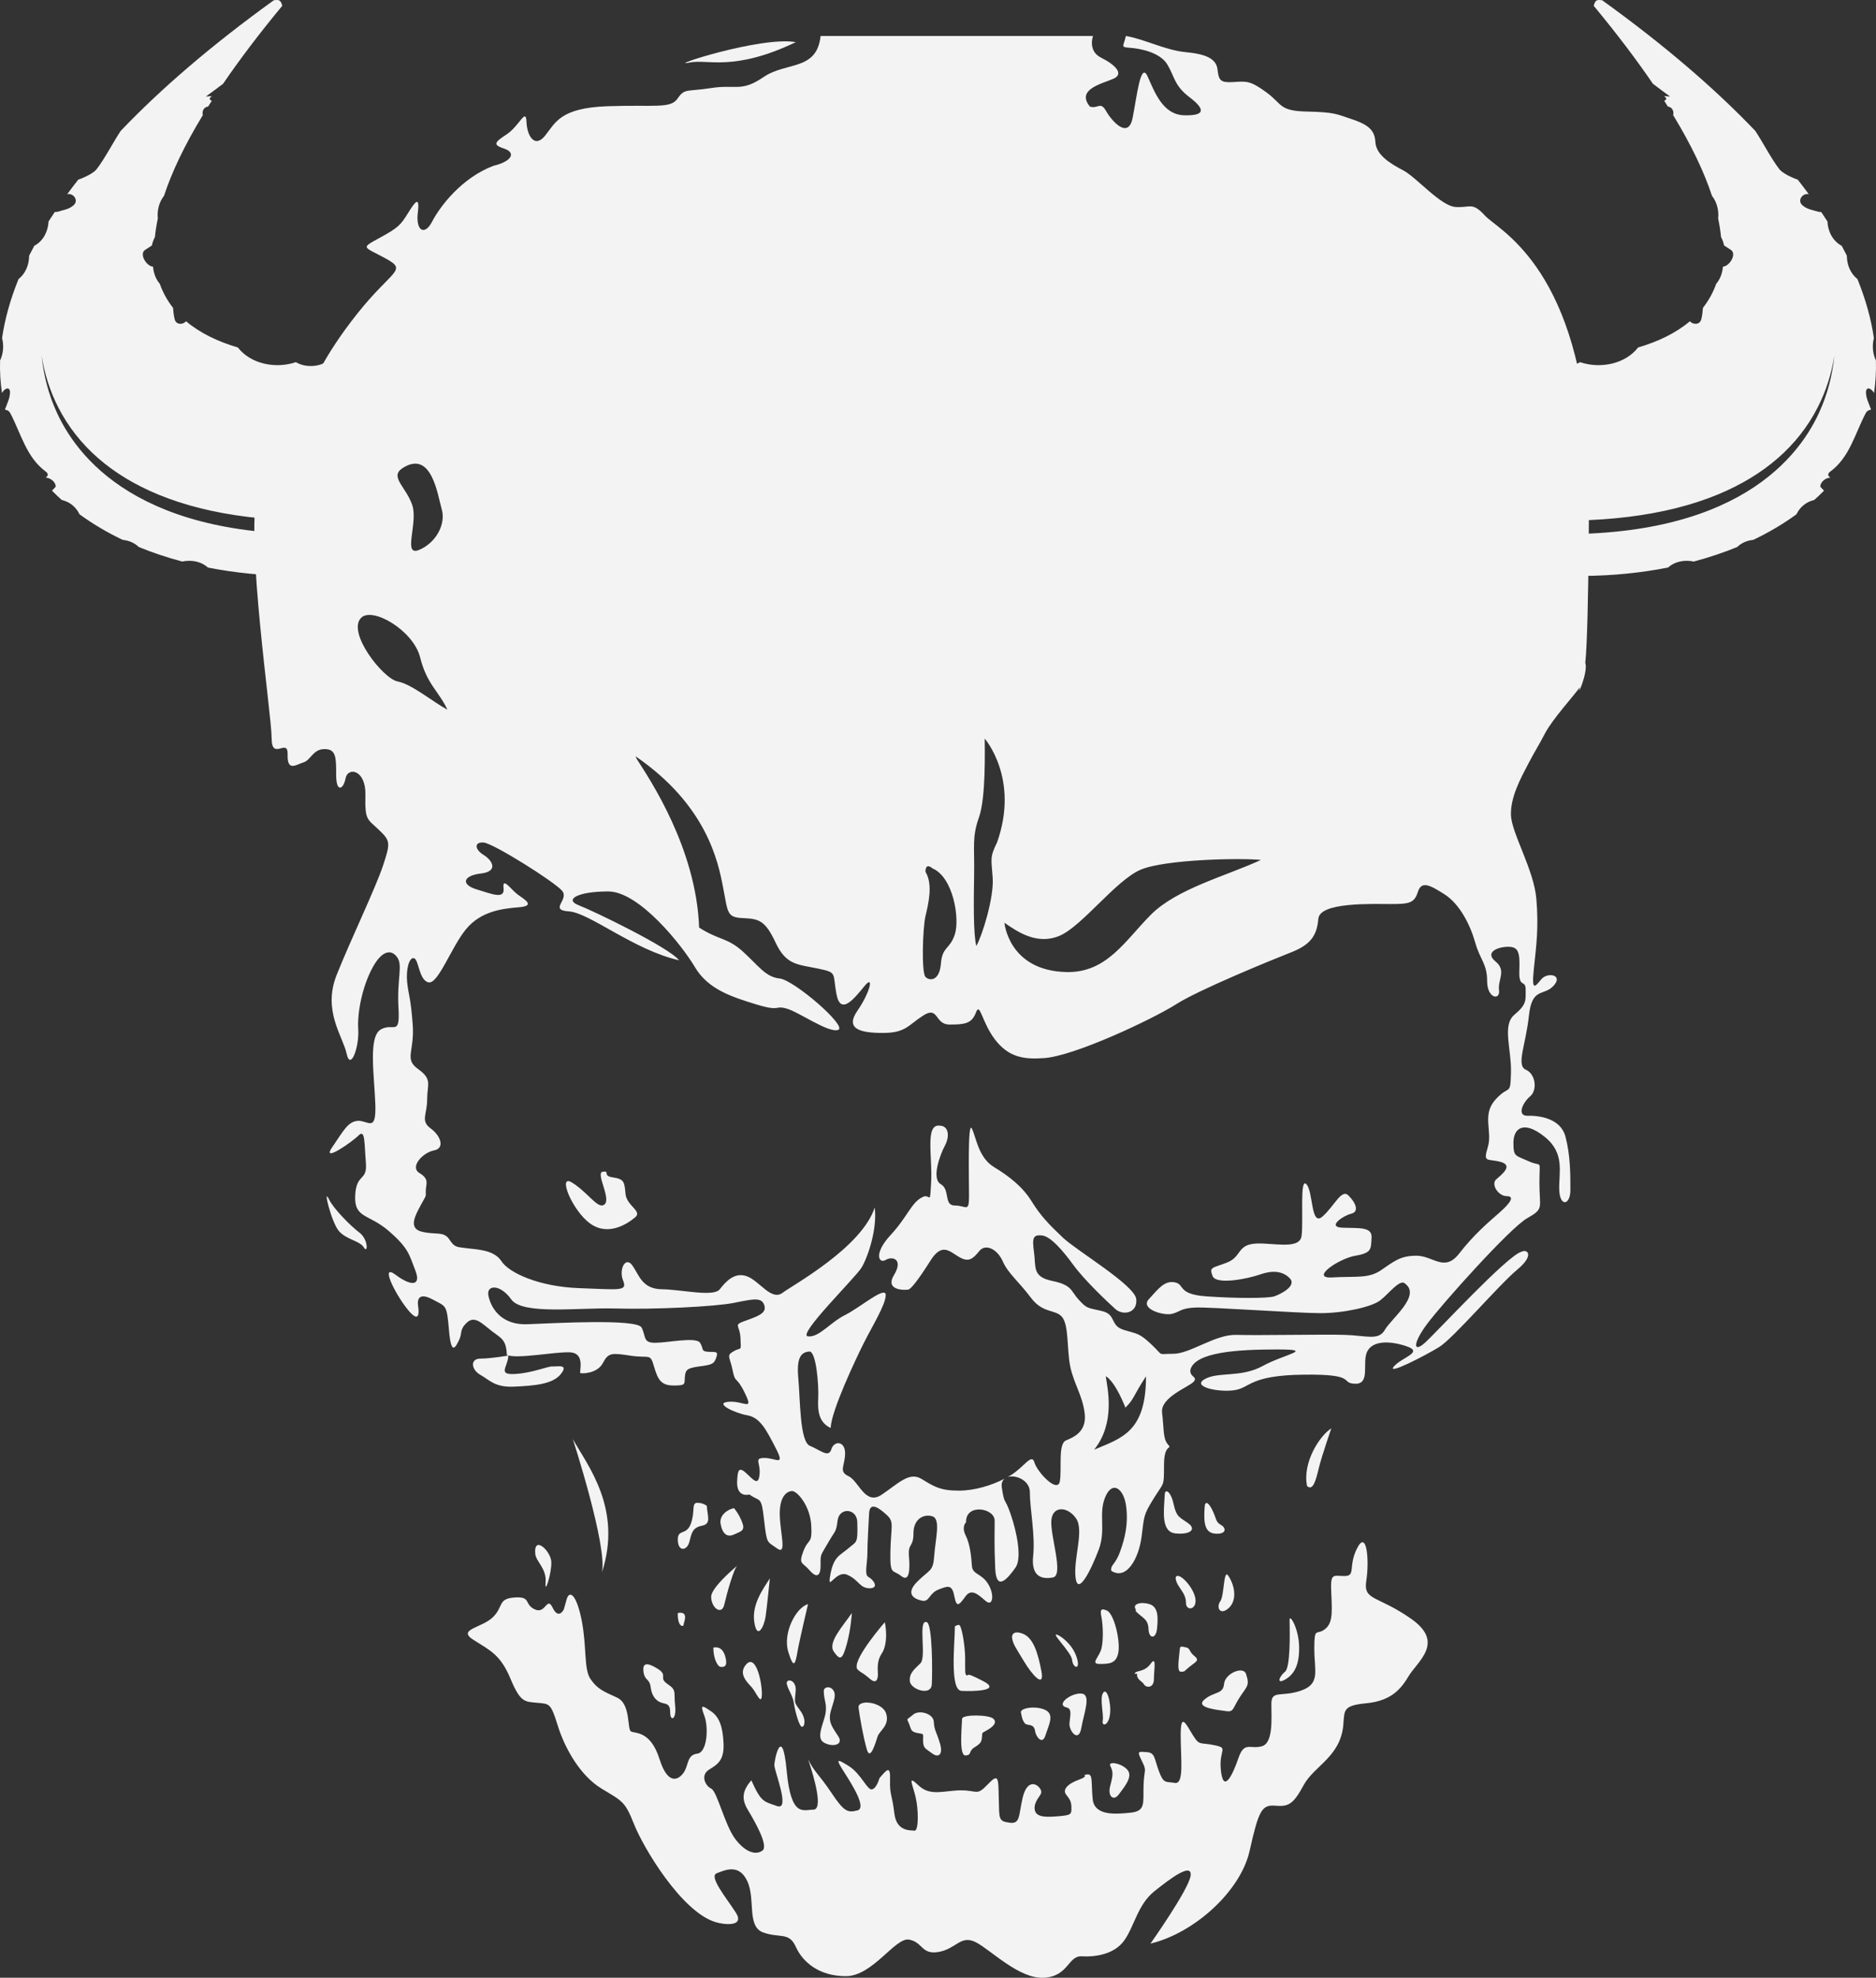 <?xml version="1.0" encoding="utf-8"?>
<!-- Generator: Adobe Illustrator 15.0.0, SVG Export Plug-In . SVG Version: 6.00 Build 0)  -->
<!DOCTYPE svg PUBLIC "-//W3C//DTD SVG 1.1//EN" "http://www.w3.org/Graphics/SVG/1.1/DTD/svg11.dtd">
<svg version="1.1" id="Layer_1" xmlns="http://www.w3.org/2000/svg" xmlns:xlink="http://www.w3.org/1999/xlink" x="0px" y="0px"
	 width="252.873px" height="266.496px" viewBox="0 0 252.873 266.496" enable-background="new 0 0 252.873 266.496"
	 xml:space="preserve">
<rect x="0" y="0" width="252.873" height="266.496" fill="#333333" stroke="none"/>
<path fill="#F3F3F3" d="M155.074,261.896c5.933-1.429,12.152-7.067,13.367-12.502c1.215-5.434,1.643-6.223,3.43-6.084
	c1.788,0.148,2.432-0.139,3.861-2.78c1.429-2.652,5.146-3.865,5.361-8.44c0.143-1.646,0-2.287,3.002-2.573
	c3.002-0.285,4.504-1.499,5.718-3.569c1.216-2.079,5.004-4.574,0.43-7.799c-4.574-3.214-6.505-2.426-6.076-5.146
	c0.429-2.712,0.071-6.931-1.215-4.427s-0.144,3.786-1.716,3.786s-1.93-0.504-1.786,2.356c0.142,2.859,0.142,4.082-0.93,4.86
	c-1.072,0.789-1.359-0.424-1.359,2.573c0,3.007,0.858,4.723-1.786,5.65c-2.645,0.927-4.003-0.139-4.003,1.785
	c0,1.932,0.286,5.294-1.288,5.718c-1.572,0.434-2.357-0.71-3.145,1.577c-0.785,2.288-2,4.792-2.359,1.785
	c-0.357-2.998,1.145-3.076-0.857-3.5c-2.002-0.434-2.002,0.138-2.932-1.361c-0.929-1.498-1.643-3.145-1.643,0
	c0,3.146,0.5,6.646-0.787,6.438c-1.286-0.217-1.5,0.139-2.145-1.577c-0.644-1.716-0.5-2.504-1.643-2.573
	c-1.145-0.069-1.359-0.217-0.645,1.213s0.285,1.005,0.215,3.292c-0.072,2.287,0.319,3.432-1.697,3.648
	c-2.02,0.208-4.95,0.494-5.164-1.863c-0.216-2.356,0.07-3.432-0.787-3.283c-0.858,0.138,0.5,0.138-1.072,0.71
	c-1.573,0.572-2.216,1.36-1.717,2.001c0.5,0.642,0.715,0.927,0.715,1.785s0,1.006-1.857,1.145c-1.859,0.147-3.359,0.147-3.074-1.499
	c0.357-1.283,1.215-1.431,0.715-2.219c-0.5-0.779-1.787-1.213-2.359,1.222c-0.57,2.426-0.285,3.57-1.787,3.353
	c-1.5-0.207-1.358-0.493-1.43-3.283c-0.07-2.79,0-3.431-1.5-1.863c-1.502,1.578-1.359,0.789-3.576,0.789
	c-2.215,0-4.145,0.857-5.717-0.642c-1.573-1.498-0.858-0.284-0.43,1.499c0.43,1.785,0.43,4.645-0.143,4.575
	c-0.571-0.069-2.43,0.147-2.715-2.356c-0.287-2.505-0.644-2.435-0.573-4.506c0.072-2.07-0.5-1.282-1.429-0.217
	c0,0-0.358,1.356-0.999,1.517c-0.644,0.161-1.446-2.086-3.159-3.158c-1.714-1.07-1.716-0.91-0.59,0.858
	c1.124,1.767,3.051,4.817,1.767,5.139c-1.285,0.319-1.767,0.216-3.481-2.355c-1.712-2.569-2.355-2.837-3.157-4.552
	c0.909,2.73,2.035,6.801,0.696,6.801c-1.34,0-2.999,1.123-3.587-5.248c-0.59-6.37-1.66-1.553-1.66-0.75
	c0,0.804,2.196,6.158,0.375,5.516c-1.819-0.644-2.141-0.48-3.479-3.48c-1.072,1.284-1.446,2.356-0.483,3.963
	c0.964,1.605,2.838,4.872,1.982,5.513c-0.858,0.644-2.303,0.269-3.694-1.605c-1.393-1.873-2.411-6.372-3.213-6.746
	c-0.804-0.374-1.499-1.818-0.268-2.569c1.231-0.748,2.036-1.327,1.928-3.581c-0.106-2.254-0.59-3.541-1.714-4.289
	c-1.123-0.751-1.499-1.017-0.881,0.59c0.614,1.605,0.399,4.978-0.938,5.138c-1.338,0.161-1.178,1.393-1.714,2.356
	c-0.536,0.963-2.143,2.302-3.375-1.608c-1.231-3.906-3.318-3.424-3.854-3.745c-0.536-0.322-0.001-3.695-1.874-4.554
	c-1.875-0.854-2.678-1.177-3.587-2.515c-0.911-1.338-0.482-4.339-1.179-7.872c-0.695-3.532-1.659-4.174-2.034-2.837l-0.375,1.338
	c0,0-0.697,1.447-1.5-0.212c-0.803-1.659-0.911,0.908-2.411,0.212c-1.499-0.695-0.426-1.768-2.729-1.605
	c-2.303,0.16-1.446,1.232-2.946,2.678c-1.5,1.445-4.873,1.604-2.569,3.052c2.302,1.445,3.641,2.032,4.979,5.247
	c1.338,3.212,1.927,3.054,3.587,3.212c1.66,0.161,1.821,0,2.783,3.105c0.965,3.104,3.053,6.746,5.891,8.46
	c2.837,1.713,3.159,1.713,4.39,4.818c1.231,3.106,6.371,11.78,10.978,13.173c1.23,0.375,3.961,0.641,2.73-1.285
	c-1.231-1.928-3.696-4.871-2.57-5.301c1.124-0.429,2.998-1.337,4.122,1.072c1.123,2.408-0.107,6.104,2.141,6.905
	c2.248,0.805,3.481-0.105,4.391,1.927c0.912,2.036,3.105,3.963,6.746,3.963c3.64,0,6.639-5.246,8.513-4.925
	c1.875,0.321,1.659,2.086,4.017,1.659c2.354-0.428,2.943-2.303,4.926-1.338c1.979,0.963,5.834,4.979,9.207,4.819
	c3.373-0.162,3.27-2.999,5.141-2.891c1.874,0.104,4.392-0.269,5.729-2.143c1.339-1.874,1.821-4.818,4.014-6.586
	c2.196-1.767,5.142-3.963,4.927-2.141C160.27,254.551,155.074,261.896,155.074,261.896"/>
<path fill="#F3F3F3" d="M77.213,193.915c1.988,3.561,6.731,9.394,3.91,18.001C81.953,208.52,77.213,193.915,77.213,193.915"/>
<path fill="#F3F3F3" d="M119.27,218.581c0,0-4.088,4.691-3.785,6.105c0,0-0.151,0.201,0.758,0.757
	c0.434,0.264,0.759,0.563,1.128,0.862c0.817,0.657,1.01-0.189,0.962-0.846c-0.062-0.888-0.033-1.827,0.484-2.59
	C119.874,221.304,119.27,218.581,119.27,218.581"/>
<path fill="#F3F3F3" d="M114.829,217.346c-1.287,1.859-3.288,3.996-2.431,5.217c0.858,1.217,1.145,1.074,1.716-0.927
	C114.686,219.633,114.829,217.346,114.829,217.346"/>
<path fill="#F3F3F3" d="M108.917,216.155c-1.62,0.429-3.431,3.9-2.667,6.407c0.762,2.503,0.962,1.592,1.244,0
	C107.774,220.97,108.917,216.155,108.917,216.155"/>
<path fill="#F3F3F3" d="M103.771,212.678c-0.761,1.237-2.478,3.419-2.096,5.903c0.38,2.482,1.334,0.576,1.523-0.757
	C103.391,216.488,103.771,212.678,103.771,212.678"/>
<path fill="#F3F3F3" d="M99.388,210.962c1.329-1.067-3.527,2.667-3.527,4.193c0,1.524,1.43,2.534,1.763,1.076
	C97.959,214.772,98.91,211.344,99.388,210.962"/>
<path fill="#F3F3F3" d="M124.93,218.581c-1.255-0.465,0,4.683-0.858,5.535c-0.858,0.854-1.523,1.329-1.429,2.426
	c0.095,1.098,2.861,2.049,2.956,0.43C125.694,225.352,125.694,218.863,124.93,218.581"/>
<path fill="#F3F3F3" d="M128.712,219.157c0,2.192-0.73,8.592,0.89,8.681c1.621,0.088,5.432-0.009,2.954-1.296
	c-2.477-1.286-1.907-0.768-2.208-0.792c-0.301-0.025-0.251-0.494-0.251-2.241c0-1.746-0.478-4.555-0.829-4.555
	C128.918,218.954,128.712,219.157,128.712,219.157"/>
<path fill="#F3F3F3" d="M136.416,220.637c0.097,0.904,0.572,1.477,1.619,3.238c1.051,1.765,2.813,3.767,2.337,1.287
	c-0.478-2.478-1.096-4.528-2.573-5.051C136.32,219.587,136.416,220.637,136.416,220.637"/>
<path fill="#F3F3F3" d="M142.66,220.344c-1.379-0.666,1.763,2.245,1.859,3.342c0.092,1.097,1.189,1.454,0.618-0.346
	C144.565,221.541,143.042,220.526,142.66,220.344"/>
<path fill="#F3F3F3" d="M148.473,217.92c0.192,1.023,0.285,3,0,4.193c-0.285,1.19-1.573,2.098-0.238,2.098
	c1.336,0,2.289-0.056,2.525-1.648c0.239-1.593-0.594-5.12-1.559-5.549C148.234,216.584,148.326,217.138,148.473,217.92"/>
<path fill="#F3F3F3" d="M153.095,217.109c0.858,0.904,1.669,1.001,1.715,2.384c0.05,1.38,1.002,1.38,1.146,0
	c0.142-1.383,0.238-2.956-1.003-3.338c-1.236-0.38-2.364-0.002-1.857,0.709"/>
<path fill="#F3F3F3" d="M158.766,213.535c0.572,0.953,1.098,1.413,1.098,2.471c0,1.056,1.381,0.96,1.286-0.424
	c-0.097-1.379-1.715-3.238-2.384-3.238C158.098,212.344,158.766,213.535,158.766,213.535"/>
<path fill="#F3F3F3" d="M157.004,201.336c-0.121,2.285-0.548,5.098,1.465,5.29c2.014,0.189,2.824-0.572,1.68-1.383
	c-1.143-0.811-1.572-0.809-1.955-2.573C157.812,200.907,157.044,200.572,157.004,201.336"/>
<path fill="#F3F3F3" d="M162.387,202.956c-0.162,2.192-0.045,3.587,1.432,3.699c1.479,0.114,1.524-0.745,0.763-1.173
	c-0.763-0.43-0.572-0.812-1.19-2.051C162.77,202.193,162.428,202.428,162.387,202.956"/>
<path fill="#F3F3F3" d="M165.582,212.344c-0.685-1.061-0.525,2.621-1.098,3.432c-0.57,0.809-0.047,1.935,1.098,0.943
	C166.725,215.727,166.535,213.82,165.582,212.344"/>
<path fill="#F3F3F3" d="M179.449,192.47c-1.523,0.945-3.918,4.572-3.266,7.768c0.8,0.726,1.197-0.798,1.579-2.395
	C178.145,196.245,179.449,192.47,179.449,192.47"/>
<path fill="#F3F3F3" d="M98.935,203.217c-0.824,0.156-2.008,0.928-1.803,2.113c0.206,1.186,0.773,1.906,1.803,1.441
	c1.03-0.463,1.546-0.528,1.082-1.705C99.554,203.887,98.935,203.217,98.935,203.217"/>
<path fill="#F3F3F3" d="M95.278,202.915c0.051,1.334,0.669,2.415-0.669,2.672c-1.338,0.258-1.393,1.1-1.701,2.224
	c-0.308,1.125-1.492,1.331-1.543-0.267c-0.054-1.598,1.132-0.565,1.75-2.214c0.618-1.648,0.051-2.832,0.875-2.832
	C94.813,202.498,95.278,202.915,95.278,202.915"/>
<path fill="#F3F3F3" d="M91.362,217.538c0,1.7,0.773,1.7,0.773,1.416c0-0.283,0.822-1.901-0.773-1.608"/>
<path fill="#F3F3F3" d="M96.153,222.02c0,1.444,0.569,2.53,0.954,2.579c0.384,0.048,1.086,0.081,0.633-1.456
	C97.286,221.609,96.153,222.02,96.153,222.02"/>
<path fill="#F3F3F3" d="M100.48,224.39c-0.915,1.182,0.206,2.267,0.824,2.935c0.618,0.671,1.343,2.627,1.392,1.03
	C102.746,226.758,101.87,222.587,100.48,224.39"/>
<path fill="#F3F3F3" d="M106.069,226.965c0.222,0.847,0.798,1.495,0.951,2.576c0.154,1.08,0.722,3.141,1.082,3.141
	c0.362,0,0.623-1.03-0.257-2.214c-0.88-1.185-0.719-1.037-0.592-2.63C107.381,226.243,105.841,226.09,106.069,226.965"/>
<path fill="#F3F3F3" d="M111.04,227.838c0.018,1.344,0.411,1.598,0.257,2.887c-0.154,1.286-1.398,3.397-0.261,4.068
	c1.136,0.67,2.733,0.359,1.961-0.825c-0.773-1.184-1.253-1.803-1.117-2.884c0.138-1.081,0.963-2.475,0.498-3.246
	C111.916,227.068,111.033,227.326,111.04,227.838"/>
<path fill="#F3F3F3" d="M115.727,230.106c0.163,1.281,0.669,4.12,1.132,5.667c0.465,1.543,1.184-1.031,1.442-1.804
	c0.258-0.772,1.663-1.493,1.14-3.092C118.918,229.281,115.577,228.936,115.727,230.106"/>
<path fill="#F3F3F3" d="M122.421,232.011c0.429,0.874,0.205,1.289,1.184,1.495c0.978,0.205,0.824-0.051,0.824,1.03
	c0,1.08,0.362,1.075,1.211,1.723c0.852,0.647,1.52,0.185,1.057-1.361c-0.464-1.546-0.773-1.753-0.825-2.887
	c-0.051-1.133-2.008-1.648-2.781-0.978C122.318,231.703,122.185,231.529,122.421,232.011"/>
<path fill="#F3F3F3" d="M129.684,231.6c-0.068,1.493-0.41,4.989,0.465,4.941c0.875-0.049,0.359-0.562,1.184-1.078
	c0.824-0.515,0.979-0.724,1.03-1.392c0.05-0.668-0.05-0.515,0.669-0.925c0.723-0.414,1.443-0.981,0.877-1.547
	C133.34,231.033,129.713,230.986,129.684,231.6"/>
<path fill="#F3F3F3" d="M137.615,230.735c0.104,0.601,0.296,1.534,0.818,1.638s0.985,0.104,1.088,0.875
	c0.105,0.771,0.979,1.924,1.392,0.602c0.411-1.322,1.286-2.814,0-3.434C139.627,229.798,137.516,230.142,137.615,230.735"/>
<path fill="#F3F3F3" d="M143.806,230.088c0.753,0.181,0.405,1.206,0.353,2.182c-0.051,0.979,1.236,2.626,1.596,0.566
	c0.361-2.06,1.392-4.531,0-4.636C144.365,228.098,142.217,229.71,143.806,230.088"/>
<path fill="#F3F3F3" d="M148.641,228.196c-0.395,0.788,0.153,2.837,0,3.66c-0.156,0.825,0.772,0.727,0.977-0.846
	C149.824,229.436,149.156,227.162,148.641,228.196"/>
<path fill="#F3F3F3" d="M153.275,225.521c-0.105,0.825,0.67,0.979,0.928,1.444c0.256,0.462,1.337,0.566,1.337-0.723
	s0.413-3.243-0.462-2.032c-0.875,1.209-2.153,0.813-2.107,1.344"/>
<path fill="#F3F3F3" d="M158.992,222.562c-0.064,0.897-0.412,2.754,0.205,2.702c0.619-0.051,0.309,0.007,1.133-0.666
	c0.823-0.674,1.443-0.846,0.669-1.455c-0.772-0.608-0.521-1.072-1.188-1.176C159.146,221.865,159.055,221.662,158.992,222.562"/>
<path fill="#F3F3F3" d="M173.829,218.267c0.04,2.001,0.101,6.434-0.619,6.998c-0.722,0.565-1.237,1.756,0,1.058
	c1.235-0.697,1.957-1.969,1.905-4.448C175.063,219.392,173.811,217.399,173.829,218.267"/>
<path fill="#F3F3F3" d="M167.957,225.555c0.52,1.587,0.153,1.615-0.825,3.11c-0.979,1.492-0.807,2.06-1.821,1.905
	c-1.012-0.154-4.277-0.413-2.979-1.545c1.297-1.134,2.533-0.671,2.662-2.112C165.124,225.47,167.594,224.456,167.957,225.555"/>
<path fill="#F3F3F3" d="M149.656,237.935c0.404,0.834,0.395,1.186,0,2.68c-0.397,1.492,0.475,2.11,1.146,1.184
	c0.673-0.927,1.96-2.37,1.187-3.297C151.216,237.573,149.33,237.265,149.656,237.935"/>
<path fill="#F3F3F3" d="M86.729,225.16c0.138,1.385,0.824,0.932,0.978,2.191c0.157,1.26,0.773,1.832,1.392,2.062
	c0.618,0.227,1.236,0.046,1.236,1.321s0.876,1.02,0.669-0.887c-0.205-1.907,0.257-2.062-1.03-2.938
	c-1.287-0.875,0.155-1.132-1.34-2.06C87.142,223.925,86.626,224.13,86.729,225.16"/>
<path fill="#F3F3F3" d="M72.153,209.4c0.101,1.025,1.546,1.956,1.392,3.811c-0.155,1.854,0.823-1.238,0.771-2.729
	C74.266,208.986,71.896,206.773,72.153,209.4"/>
<path fill="#F3F3F3" d="M68.523,182.657c-0.048,1.51-1.51,2.607,0.864,2.483c2.373-0.121,4.443-1.061,5.114-1.017
	c0.669,0.043,2.191-0.364,1.095,1.025c-1.095,1.392-3.651,1.574-6.27,1.696c-2.618,0.122-3.288-0.852-4.567-1.581
	c-1.278-0.731-1.4-2.195,0-2.195S68.523,182.657,68.523,182.657"/>
<path fill="#F3F3F3" d="M44.365,161.643c-0.914-1.93,0.306,3.104,1.339,4.262c1.035,1.155,2.801,1.28,3.348,2.191
	c0.549,0.912,0.61-1.097-0.608-2.01C47.227,165.175,44.913,162.8,44.365,161.643"/>
<path fill="#F3F3F3" d="M92.955,8.425c-3.468,0.717,9.574-3.578,14.318-2.746C98.852,9.706,95.369,7.926,92.955,8.425"/>
<path fill="#F3F3F3" d="M212.965,92.588c-0.502,1.668,1.141-2.023,0.723-3.281c0.498-4.507,0.581-27.211,0.416-29.875
	c-1.752-23.79-12.184-28.457-13.938-30.378c-1.753-1.921-2.003-1.007-4.007-1.167c-2.004-0.171-5.256-4.009-7.01-4.929
	c-1.754-0.916-3.672-2.084-3.758-3.839c-0.082-1.751-1.248-2.418-3.252-3.087s-2.253-0.918-6.01-1.001
	c-3.756-0.084-3.256-1.001-5.424-2.588c-2.174-1.586-2.671-1.501-4.424-1.387c-1.755,0.113-2.004-0.197-2.17-1.7
	c-0.168-1.501-1.67-2.086-4.34-2.336c-2.672-0.25-5.51-1.752-8.014-2.171c-0.25,1.334-0.832,1.503,0.5,1.588
	c1.336,0.083,4.091,0.583,5.092,2.251c1.002,1.669,0.918,2.839,3.006,4.424c2.086,1.586,2.168,2.504-0.752,2.421
	c-2.92-0.083-4.006-3.255-4.924-5.258c-0.92-2.003-1.418,2.587-2.003,5.591s-2.839,0.417-3.591-0.917
	c-0.748-1.335-1.084-0.25-2.168-0.584c-1.918-2.337,1.67-3.088,3.172-3.756c1.503-0.667,0.168-1.921-1.672-2.838
	c-1.834-0.918-1.083-2.922-1.083-2.922h-36.722c-0.505,4.735-4.626,3.446-7.673,5.527c-3.049,2.082-3.72,0.966-7.064,1.487
	c-3.346,0.521-3.569,0-4.537,1.412c-0.965,1.413-3.123,0.819-9.442,1.04c-6.319,0.224-6.99,2.158-8.402,3.942
	c-1.414,1.784-2.455,0.075-2.528-1.859c-0.074-1.935-0.968,0.595-2.676,1.709c-1.71,1.116-1.858,1.413-0.298,1.934
	c1.563,0.521,1.041,1.708-1.487,2.304c-4.314,1.637-7.212,5.507-8.254,7.509c-1.041,2.013-2.23,1.189-1.932-1.189
	c0.297-2.379-0.373-1.486-1.339,0.079c-0.966,1.556-1.266,1.933-3.867,3.339c-2.601,1.419-2.08,1.123,0.893,2.757
	c2.975,1.636,0.893,1.487-3.791,7.354c-4.685,5.878-6.396,10.042-7.66,13.232c-1.264,3.203-1.116,3.5-1.042,8.773
	c0.744-3.864,0.986-2.469,1.433,1.694c0.445,4.165-0.789-0.651-1.682,3.363c-0.892,4.014,0.28,2.715-0.388,5.175
	c-0.67,2.448,3.825-3.889,3.751-5.821c-0.074-1.933-4.886,3.159-5.627,0.711c-0.743-2.459-1.204-1.851-2.319-2.96
	c-1.561,6.691,1.933,29.885,1.933,33.089c0,3.19,2.229-0.149,2.156,2.23c-0.075,2.378,1.19,1.337,2.158,1.041
	c0.965-0.299,1.262-1.784,2.823-1.784c1.562,0,1.562,1.12,1.562,3.499c0,2.38,0.967,2.002,1.265,0.445
	c0.298-1.567,2.752-1.201,2.676,2.231c-0.074,3.421,0.222,3.19,1.784,4.677c1.561,1.486,1.636,1.716,0.595,4.839
	c-1.041,3.121-4.312,9.88-6.246,14.719s0.818,8.259,1.339,10.638c0.521,2.376,1.709-0.895,1.562-3.272
	c-0.15-2.379,0.594-5.877,1.933-8.337c1.34-2.448,2.603-2.448,3.346-1.339c0.743,1.12-0.073,2.836,0.147,6.771
	c0.224,3.945-0.667,1.932-2.378,2.904c-1.709,0.96-0.893,6.096-0.744,10.029c0.148,3.947-0.973,2.221-2.333,2.288
	c-1.364,0.08-1.968,1.362-3.483,3.559c-1.514,2.195,2.647-0.675,3.557-1.591c0.909-0.902,0.758,0.982,0.985,3.637
	c0.226,2.654-1.288,1.362-1.438,4.461c-0.152,3.112,1.816,2.426,4.527,4.78c2.709,2.346,2.739,3.181,3.573,5.297
	c0.833,2.115-0.531,2.196-2.649,0.605c-2.12-1.591-0.152,2.425,1.515,4.541c1.665,2.116,1.665,0.686,1.514-0.309
	c-0.151-0.984,0.151-1.887,1.969-0.904c1.815,0.983,1.891,0.605,2.195,4.164c0.303,3.557,0.908,2.196,1.362,1.291
	c0.455-0.913,0-1.371,1.06-2.354c1.059-0.985,2.043,0.158,3.331,1.144c1.286,0.982,1.968,1.13,2.043,3.248
	c1.591,0.536,6.285-0.447,8.479-0.377c2.196,0.079,1.212,2.731,1.438,2.801c0.228,0.08,2.273,0.08,3.029-1.361
	c0.757-1.439,1.21-1.36,3.784-0.98c2.574,0.373,2.574-0.38,3.105,1.439c0.529,1.83,0.984,2.573,2.648,2.573
	c1.667,0,1.44-0.16,1.515-1.144c0.076-0.985,0.303-1.202,1.969-1.43c1.667-0.219,1.967-0.311,2.271-1.214
	c0.304-0.915-0.151-0.685-1.134-0.755c-0.985-0.079-0.532-0.377-1.061-1.213c-0.529-0.832-4.392,0-6.056,0
	c-1.667,0-1.212-0.832-1.816-2.045c-0.606-1.214-11.508-0.608-15.368-0.458c-3.86,0.16-5.071-2.574-5.299-3.935
	c-0.228-1.362,1.589-1.511,3.104,0.605c1.515,2.115,9.159,1.062,14.082,1.213c4.919,0.147,13.246-0.229,15.898-0.755
	c2.649-0.538,3.708-0.756,4.085,0.228c0.379,0.985-0.377,1.43-2.346,2.116c-1.968,0.688-0.909,0.527-0.833,2.425
	c0.077,1.889,0.152,1.134-0.906,1.739c-1.061,0.608-0.532,0.685-0.154,2.572c0.379,1.889,0.457,0.607,1.666,3.102
	c1.213,2.503-0.15,0.982-2.196,1.144c-2.043,0.146,0.76,1.509,2.5,1.817c1.74,0.297,2.573,1.966,3.859,4.461
	c1.288,2.494,0,1.292-1.514,1.292c-1.514,0-0.529,0.605-0.682,2.195c-0.152,1.591-0.757,0.825-1.816-0.161
	c-1.061-0.982-1.135-0.227-1.211,1.145c-0.076,2.265,1.664,1.74,1.664,1.74c1.439,1.063,1.591,0.066,1.968,3.406
	c0.379,3.328,0.379,2.872,1.742,3.855c1.363,0.982,0.453-1.888,0.378-4.461c-0.076-2.573,0.985-3.259,1.666-3.259
	c0.682,0,2.422,1.968,2.574,4.619c0.151,2.654-0.377,1.671-1.059,3.478c-0.684,1.819-0.152,1.441,0.831,2.574
	c0.984,1.145,1.514,0.767,1.489-0.755c-0.023-1.51,0.025-1.214,1.008-2.951c0.984-1.738,1.061-1.28,1.288-3.031
	c0.226-1.738,2.574-1.657,2.65,0.229c0.077,3.029-0.076,2.573-1.211,3.557c-1.138,0.982-1.969,1.063-2.424,3.557
	c-0.455,2.504,0.681-0.675,2.271,0c1.591,0.686,1.664,1.818,3.027,1.818c1.365,0,0.456-1.211-0.15-1.51
	c-0.605-0.309-0.151-1.818-0.151-3.26s0.151-3.557,0.226-5.294c0.078-1.74,1.441-0.687,2.423,0.228
	c0.983,0.904,0.53,1.51,0.454,4.838c-0.073,3.341,0.303,2.426,1.438,3.341c1.135,0.902,1.211-0.836,1.062-2.654
	c-0.152-1.818,0.605-1.133,0.605-3.099c0-1.968,1.439-2.653,2.573-2.276c1.135,0.378,0.377,3.099,0.228,5.294
	c-0.151,2.196-0.607,1.82-2.271,3.49c-1.667,1.657-0.455,2.343,0.604,2.573c1.061,0.228,0.91-0.985,2.27-1.51
	c1.365-0.539,1.818-0.617,2.123,0.982c0.301,1.591,0.682,1.052,1.512-0.08c0.834-1.131,1.818-0.079,2.728,0.676
	c0.907,0.768,1.21-0.823,0.304-2.312c-0.909-1.475-2.122-1.246-2.195-2.457c-0.078-1.201-0.229-2.873-0.836-4.084
	c-0.605-1.213,0.049-1.772,0.049-1.772c-0.07-2.597,3.858-1.933,3.858-0.229c0,1.716-0.073,3.121,0.075,6.46
	c0.148,3.34,1.855,1.111,2.744-0.147c0.889-1.269,0.15-4.827-0.666-7.194c-0.818-2.38-0.818-1.119-1.188-3.568
	c-0.088-0.565,0.075-0.956,0.369-1.201c-1.769,0.911-4.01,1.61-6.181,1.61c-2.506,0-3.342-0.557-5.012-1.578
	c-1.671-1.022-3.157,0.648-5.384,2.134c-2.227,1.486-3.062-1.854-4.455-2.503c-1.392-0.651-0.464-1.392-0.464-3.079
	c0-1.687-1.485-1.749-1.855-0.54c-0.371,1.205-1.486,0.092-2.878-0.465c-1.392-0.559-1.301-6.219-1.579-9.188
	c-0.277-2.972,0.558-3.437,1.485-3.527c0.929-0.094,1.3,4.548,1.206,6.311c-0.091,1.762,0.094,3.248,1.672,3.991
	c0.094-2.319,3.342-9.19,4.456-11.417c1.113-2.228,2.97-5.197,2.97-6.495c0-1.301-3.434,1.671-5.476,2.691
	c-2.041,1.021-3.527,3.062-5.013,2.877c-1.485-0.186,6.407-7.891,7.242-9.282c0.836-1.392,2.134-5.197,1.763-8.075
	c-1.765,5.384-10.952,10.397-12.438,11.498c-1.483,1.104-3.062-1.565-4.733-2.216c-1.671-0.649-2.877,0.65-3.712,1.729
	c-0.836,1.079-5.105,0.036-7.798,0c-2.691-0.033-3.061-1.913-3.989-3.212c-0.929-1.3-1.856,0.556-1.245,2.041
	c0.613,1.486-0.521,1.207-5.902,1.021c-5.382-0.186-9.467-2.044-10.488-3.621c-1.021-1.577-3.341-1.579-4.733-1.765
	c-1.393-0.186-1.579-0.092-2.32-1.206c-0.745-1.115-1.856-0.556-3.712-1.021c-1.856-0.465-0.836-2.228-0.094-3.619
	c0.743-1.392,0.649-0.927,0.649-1.855c0-0.928,0.558-1.577-0.834-2.412c-1.393-0.836,0.464-2.786,1.95-3.063
	c1.484-0.279,0.927-1.95-0.465-2.971s-0.465-1.856-0.465-3.898c0-2.041,0.744-2.689-1.206-4.081
	c-1.949-1.392-0.464-2.32-0.742-6.034c-0.279-3.712-0.557-3.897-0.745-5.659c-0.185-1.763,0.279-3.435,0.929-3.248
	c0.649,0.185,0.65,2.968,1.949,3.248c1.299,0.278,3.062-4.732,5.043-7.147c1.982-2.413,4.794-2.783,7.115-2.968
	c2.319-0.186,0.834-1.021-0.094-1.689c-0.928-0.666-2.134-2.488-1.949-0.912c0.185,1.578-1.485,0.836-3.632,0.188
	c-2.146-0.65-1.844-1.857,0.569-2.136s1.577-1.765,0.372-2.506c-1.207-0.742-1.3-1.763,0-1.672
	c1.299,0.094,9.559,5.293,10.579,6.499c1.021,1.207-1.855,2.598,0.929,2.783c2.785,0.186,8.724,5.198,14.849,6.59
	c-1.392-1.763-11.601-6.681-13.551-7.425c-1.947-0.742-0.185-1.856,3.992-1.856c4.175,0,9.932,7.24,11.695,10.211
	c1.764,2.969,4.918,3.989,8.26,5.01c3.342,1.021,2.413,0.095,4.083,0.56c1.671,0.464,5.664,3.339,6.961,2.876
	c1.3-0.464-5.974-6.732-7.879-6.924c-1.908-0.19-2.859-1.717-4.957-3.622c-2.095-1.907-3.242-1.526-5.909-3.241
	c-0.382-10.674-6.672-20.017-8.389-22.684l-0.183-0.398c9.63,6.607,11.142,14.251,11.799,17.651
	c0.662,3.398,0.474,4.057,2.644,4.151c2.171,0.093,3.022,0.283,4.438,3.304c1.417,3.02,2.927,2.927,5.663,3.491
	c2.738,0.567,1.983,0.567,2.549,3.494c0.567,2.926,2.455,0.471,3.774-1.133c1.323-1.606,0.755,0.849-0.942,3.304
	c-1.701,2.453,0.283,3.018,3.396,3.018c3.117,0,3.4-1.035,5.476-2.358c2.077-1.322,1.51,1.227,3.514,1.227
	c2.001,0,3-0.093,3.567-1.604c0.565-1.513,0.756,1.226,2.549,3.587c1.794,2.358,3.775,2.736,6.514,2.547
	c4.059-0.188,14.818-5.285,17.936-7.269c3.113-1.982,12.838-5.947,15.48-6.985c2.646-1.037,3.494-2.266,3.682-4.531
	c0.189-2.265,7.27-1.983,9.723-1.983c2.454,0,3.209-0.094,3.683-1.604c0.472-1.513,1.511-1.039,3.585,0.283
	c2.078,1.321,3.494,4.153,4.156,6.514c0.66,2.359,1.604,2.831,1.604,5.192c0,2.358,1.793,2.642,1.605,1.226
	c-0.189-1.414,1.037-2.642-0.473-3.871c-1.51-1.226,0.283-1.981,1.699-1.981s1.604,0.756,1.51,3.211
	c-0.094,2.452,0.85,1.132,0.85,2.548c0,1.417,0.189,1.982-1.511,3.398c-1.697,1.415-0.378,4.623-0.466,7.833
	c-0.092,3.21-0.193,1.511-2.08,3.589c-1.888,2.076-0.38,4.246-1.041,6.417c-0.662,2.172-0.094,1.511,1.699,1.984
	c1.795,0.471,0.19,1.697-0.564,2.359c-0.756,0.661,0.281,2.265,1.414,2.265s0.473,0.945-1.037,2.265
	c-1.51,1.322-3.4,2.926-5.381,5.476c-1.984,2.55-3.494,0.283-5.76,0.283c-2.264,0-3.113,0.85-4.813,1.983
	c-1.7,1.133-3.397,0.756-6.514,0.943c-3.114,0.189,0.849-2.549,3.116-2.927c2.266-0.378,2.075-0.942,2.171-2.454
	c0.095-1.511-1.89-1.228-3.964-1.321c-2.079-0.096,0.094-1.606,1.226-1.887c1.134-0.284,0.567-1.513-0.378-2.455
	c-0.942-0.945-1.888,1.416-3.494,2.832c-1.603,1.417-1.227-3.305-2.169-4.342c-0.944-1.039-0.376,5-0.659,6.984
	c-0.285,1.982-4.345,0.755-6.516,1.039c-2.17,0.284-1.604,1.794-3.586,2.549s-2.359,0.565-1.889,1.794
	c0.471,1.227,4.721,0.377,6.326-0.189c1.604-0.568,3.02-0.568,4.059,0.471c1.036,1.039-1.227,2.171-2.076,2.455
	c-0.851,0.284-5.193,0.284-9.158,0c-3.965-0.282-2.831-1.604-4.246-1.888c-1.416-0.283-2.268,0.942-3.494,2.265
	c-1.229,1.323,1.982,2.266,3.115,1.981c1.131-0.283,1.135-0.755,3.115-0.849c1.984-0.094,13.687,0.755,16.896,0.755
	c3.209,0,6.892-0.849,8.024-1.698c1.134-0.849,2.737-3.021,3.397-2.267c2.172,1.606-1.888,4.72-2.736,6.213
	c-0.849,1.489-2.455,0.773-5.382,0.679c-2.926-0.094-11.798,0.095-14.632,0c-2.832-0.094-6.23,2.548-8.494,2.548
	c-2.266,0-1.229,0.379-2.927-1.226c-1.699-1.605-1.89-1.416-3.778-2.001c-1.887-0.586-0.941-2.058-2.925-2.532
	c-1.981-0.471-1.981-0.28-3.114-1.51c-1.133-1.226-0.852-1.98-3.588-2.549c-2.738-0.565-2.172-1.887-2.455-3.869
	c-0.281-1.982-0.094-2.361,1.039-2.265c1.133,0.094,2.736,1.888,4.248,3.963c1.51,2.078,4.625,5.004,5.664,5.949
	c1.037,0.942,3.02,0.564,2.832-1.323c-0.189-1.887-8.023-6.513-9.912-8.307c-1.887-1.794-2.979-2.918-4.188-4.866
	c-1.206-1.95-2.968-3.342-5.104-4.642c-2.133-1.3-2.41-4.176-2.969-5.191c-0.556-1.015-0.371,6.771-0.371,9.092
	s-0.369,1.298-1.909,1.298c-1.538,0-0.597-2.134-1.897-2.878c-1.298-0.741-0.092-3.989,0.559-5.198
	c0.647-1.205,0.556-2.688-0.744-2.688c-1.948-0.186-0.927,4.175-1.113,7.609s-0.093,1.393-1.207,2.043
	c-1.485,0.741-1.95,2.598-4.27,5.104c-2.319,2.506-1.578,3.897-0.648,3.341c0.926-0.556,2.413-0.094,1.113,2.042
	c-1.301,2.136,1.577,2.042,1.95,1.948c0.37-0.092,1.392-1.392,2.969-3.898c1.578-2.506,2.599-1.206,3.898-0.465
	c1.299,0.744,1.856,0.187,2.691-0.835c0.835-1.02,2.414-0.276,3.156,1.396c0.741,1.669,2.133,2.688,3.804,4.916
	c1.672,2.227,3.435,1.482,4.269,2.691c0.836,1.205,0.56,4.268,1.022,6.556c0.464,2.288,1.671,3.932,1.95,6.345
	c0.277,2.412-1.393,3.154-2.508,3.618c-1.111,0.463-0.555,3.713-0.834,5.475c-0.277,1.766-3.064-1.205-3.435-2.505
	c-0.373-1.301-1.392,0.649-3.247,1.765c-0.119,0.068-0.246,0.136-0.369,0.205c1.117-0.364,3,0.474,3,2.021
	c0,2.299,0.744,5.788,0.447,8.614c-0.298,2.812,1.187,3.178,2.67,2.893c1.484-0.298-0.369-5.571-0.223-7.651
	c0.149-2.071,2.227-1.921,3.338-0.297c1.113,1.635-0.371,5.341-0.072,7.948c0.295,2.595,2.076-0.972,3.114-3.718
	c1.037-2.745-0.075-4.815,0.89-7.114c0.963-2.31,2.521-1.12,2.818,1.26c0.297,2.365-0.148,4.23-0.815,6.083
	c-0.667,1.854-1.335,1.773-1.188,2.598c2.081,1.325,3.711-1.716,4.082-4.6c0.371-2.893,0.24-2.882,1.631-5.146
	c1.39-2.264,1.392-1.475,1.392-4.517c0-3.043,1.217-2.002,0.521-2.779c-0.694-0.789-0.521-2.174-0.781-4.267
	c-0.262-2.082,3.651-3.476,4.259-4.176c0.608-0.696-0.607-0.604-0.436-1.646c0.697-2.347,6.349-2.699,11.652-2.699
	c5.303,0,1.044,0.605-1.913,2.229c-2.954,1.613-5.996,0.733-7.824,1.774c-1.827,1.041,1.999,1.829,4.086,1.475
	c2.086-0.342,1.999-2.003,9.304-2.082c7.305-0.091,4.778,1.132,6.864,1.224c2.086,0.081,1.002-2.677,1.586-4.175
	c0.586-1.497,2.672-1.749,5.259-0.914c2.585,0.834-0.503,1.497-1.587,2.757c-1.084,1.269,4.174-1.43,6.094-2.609
	c1.918-1.178,8.094-8.417,10.514-10.418c2.422-2.002,1.336-2.837,0.586-2.424c-1.922,0.502-11.434,10.852-13.02,12.27
	c-1.586,1.419-1.671,0.081,0.332-2.584c2.002-2.677,11.101-12.856,13.439-14.194c2.337-1.327,1.668-1.327,1.668-4.746
	c0-3.432,0.418-2.093-1.416-2.927c-1.836-0.835-2.086-0.583-2.086-2.507c0-1.92,1.333-3.087,4.171-0.833
	c2.839,2.252,1.921,4.837,2.004,7.183c0.083,2.333,1.503,2.083,1.503,0c0-2.094,0-4.678-0.668-7.183
	c-0.668-2.506-3.59-2.837-5.094-2.804c-1.5,0.037-0.668-1.782,0.336-2.617c1-0.836,0.753-3.009-0.584-3.592
	c-1.334-0.584,0-3.341,0.418-7.264c0.416-3.922,2.002-2.584,3.338-4.061c1.334-1.463-0.836-1.862-1.669-0.858
	c-0.835,0.997-1.335,1.752-1.003-1.418c0.335-3.178,0.668-5.511,0.335-9.435c-0.335-3.923-3.339-8.84-3.422-11.266
	c-0.085-2.413,1.336-5.01,2.337-6.919c1.003-1.922,1.25-2.172,2.254-4.095C209.262,96.902,212.102,93.802,212.965,92.588
	 M54.296,63.053c3.898-2.463,4.679,3.607,5.251,5.584c0.571,1.977-0.763,4.505-3.05,5.458c-2.288,0.951-0.095-3.627-0.938-6.072
	C54.716,65.58,52.439,64.226,54.296,63.053 M53.585,91.822c-1.958-0.381-6.866-6.616-4.902-8.578
	c1.525-1.524,7.052,1.716,7.949,5.338c0.898,3.622,2.534,4.574,3.678,7.051C58.214,94.491,55.544,92.204,53.585,91.822
	 M128.712,125.883c-0.663,2.076-1.694,1.604-1.883,3.964c-0.19,2.359-1.51,2.359-2.077,1.794c-0.565-0.566-0.378-6.607,0-8.213
	c0.376-1.604,1.039-4.249,0-5.946c0,0-0.094-1.323,0.945-0.472C128.527,118.237,129.377,123.806,128.712,125.883 M134.403,113.501
	c-1.013,2.058-0.773,2.176-0.594,4.796c0.179,2.622-1.372,7.688-2.205,9.176c-0.418-1.609-0.356-6.019-0.298-9.713
	c0.059-3.695-0.298-4.946,0.653-7.627c0.953-2.683,0.775-9.176,0.775-10.606C132.735,99.528,137.443,104.892,134.403,113.501
	 M155.146,123.24c-3.49,3.492-5.939,7.874-11.421,7.741c-7.778-0.19-8.333-6.642-8.333-6.642c1.818,1.259,4.462,3.053,7.484,1.731
	c3.02-1.32,7.553-7.457,10.856-8.873s13.593-1.606,16.235-1.323C165.249,118.047,158.641,119.747,155.146,123.24 M147.485,195.338
	c2.893-3.619,1.808-8.2,1.565-9.887c0,0,1.086,0.362,2.654,4.22c1.205-1.204,0.965-1.448,2.771-4.22
	C154.477,192.926,151.223,193.77,147.485,195.338"/>
<path fill="#F3F3F3" d="M81.245,162.416c-0.844,0.23-2.148-1.843-4.146-3.072c-1.996-1.227,0.001,3.763,2.457,5.527
	c2.457,1.767,5.067,0,6.066-0.846c0.996-0.844-1.152-1.534-1.305-3.146c-0.154-1.613-0.154-1.994-1.689-2.225
	c-1.536-0.23-0.308-0.923-1.383-0.769C80.17,158.038,82.733,162.01,81.245,162.416"/>
<path fill="#F3F3F3" d="M245.362,65.582c0-0.613,0.661-1.184,1.367-1.233c-0.329-0.186-0.44-0.493-0.03-0.795
	c2.633-1.945,3.324-5.095,4.791-7.885c0.16-0.303,0.408-0.433,0.664-0.443c0.01-0.04,0.023-0.08,0.033-0.121
	c-0.021-0.04-0.044-0.079-0.061-0.125c-0.254-0.699-0.568-1.295-0.604-2.043c-0.043-0.899,0.726-0.671,1.082,0.026
	c0.211-1.415,0.304-2.877,0.256-4.393c-0.44-0.921-0.53-2.02-0.271-3.014c-0.363-2.529-1.096-5.183-2.216-7.948
	c-0.951-0.752-1.429-1.954-1.43-3.159c-0.22-0.439-0.453-0.88-0.692-1.325c-1.223-0.657-1.864-1.954-1.924-3.284
	c-0.268-0.423-0.557-0.852-0.843-1.28c-0.122,0.021-0.259,0.014-0.407-0.033c-0.766-0.242-1.523-0.318-2.143-0.886
	c-0.727-0.667,0.1-1.683,0.881-1.47c-0.477-0.65-0.973-1.305-1.492-1.965c-0.879-0.295-2.059-0.888-2.451-1.377
	c-1.02-1.272-2.355-3.833-3.272-5.193c-5.353-5.609-12.157-11.493-20.64-17.604c-0.771-0.102-0.926,0-1.138,0.749
	c3.138,3.787,5.776,7.28,7.981,10.509c0.813,0.606,1.611,1.217,2.316,1.717l-0.817-0.064c0.44,0.312,0.339,0.538,0.015,0.621
	c0.172,0.268,0.332,0.528,0.498,0.792c0.607,0.067,0.846,0.664,0.713,1.148c2.484,4.094,4.193,7.707,5.235,10.883
	c0.669,0.848,0.947,1.98,0.833,3.066c0.184,0.866,0.314,1.699,0.392,2.492c0.192,0.353,0.326,0.739,0.41,1.136
	c0.306,0.197,0.612,0.393,0.915,0.593c0.821,0.542-0.168,2.204-1.071,2.254c-0.07,0.848-0.36,1.672-0.909,2.312
	c-0.43,1.209-1.037,2.286-1.789,3.242c-0.033,0.507-0.096,1.013-0.212,1.514c-0.188,0.805-1.128,0.782-1.544,0.291
	c-1.893,1.6-4.299,2.745-6.978,3.533c-1.752,2.244-5.083,2.898-7.828,1.982c-0.546,0.325-1.214,0.517-2.007,0.517
	c-0.854,0-1.562-0.224-2.129-0.594c-0.35,0.099-0.732,0.157-1.152,0.157c-0.893,0-1.625-0.247-2.203-0.647
	c-2.814-0.146-5.488-0.46-7.805-0.854c-0.069,0.286-0.129,0.57-0.182,0.853c-0.111-0.131-0.229-0.258-0.348-0.382l3.691,18.472
	c0.82,3.204,1.262,6.568,0.534,10.299c8.19,1.39,16.244,1.277,23.462-0.149c0.619-0.554,1.462-0.907,2.535-0.907
	c0.332,0,0.641,0.035,0.93,0.099c2.037-0.545,3.998-1.194,5.854-1.957c0.538-0.516,1.261-0.874,2.168-0.963
	c2.102-1.002,4.049-2.154,5.818-3.443c0.447-0.925,1.247-1.666,2.403-1.935c0.454-0.405,0.89-0.823,1.312-1.25L245.362,65.582z
	 M204.777,71.771l-0.184-1.81c10.859,0.69,19.912-0.424,26.919-3.311c6.306-2.6,10.851-6.56,13.511-11.771
	c1.139-2.227,1.861-4.567,2.234-6.938c-0.255,2.584-0.911,5.172-2.055,7.666C242.057,62.465,232.625,73.633,204.777,71.771z"/>
<path fill="#F3F3F3" d="M7.008,66.118c0.422,0.426,0.857,0.845,1.311,1.25c1.156,0.269,1.957,1.01,2.403,1.935
	c1.771,1.289,3.717,2.441,5.819,3.443c0.907,0.09,1.629,0.447,2.168,0.963c1.854,0.763,3.815,1.412,5.853,1.957
	c0.289-0.063,0.598-0.099,0.93-0.099c1.072,0,1.915,0.353,2.535,0.907c7.217,1.426,15.271,1.54,23.461,0.149
	c-0.727-3.731-0.287-7.096,0.534-10.299l3.692-18.472c-0.12,0.124-0.236,0.25-0.349,0.382c-0.053-0.282-0.112-0.566-0.182-0.853
	c-2.315,0.393-4.99,0.708-7.804,0.854c-0.579,0.401-1.311,0.647-2.203,0.647c-0.42,0-0.803-0.058-1.153-0.157
	c-0.566,0.371-1.275,0.594-2.128,0.594c-0.793,0-1.462-0.192-2.007-0.517c-2.746,0.917-6.076,0.262-7.829-1.982
	c-2.679-0.789-5.084-1.933-6.978-3.533c-0.416,0.491-1.356,0.515-1.543-0.291c-0.117-0.501-0.179-1.006-0.212-1.514
	c-0.752-0.956-1.359-2.032-1.789-3.242c-0.548-0.64-0.838-1.464-0.909-2.312c-0.904-0.05-1.893-1.711-1.072-2.254
	c0.303-0.2,0.61-0.396,0.916-0.593c0.084-0.397,0.217-0.783,0.41-1.136c0.077-0.793,0.208-1.626,0.391-2.492
	c-0.113-1.086,0.165-2.219,0.834-3.066c1.042-3.177,2.75-6.79,5.236-10.883c-0.133-0.484,0.104-1.082,0.712-1.148
	c0.167-0.264,0.327-0.523,0.499-0.792c-0.324-0.083-0.425-0.309,0.015-0.621l-0.818,0.064c0.706-0.5,1.503-1.11,2.317-1.717
	c2.205-3.229,4.843-6.722,7.981-10.509c-0.212-0.75-0.366-0.851-1.138-0.749c-8.482,6.111-15.287,11.995-20.64,17.604
	c-0.917,1.361-2.252,3.921-3.272,5.193c-0.392,0.489-1.573,1.082-2.451,1.377c-0.519,0.66-1.016,1.314-1.493,1.965
	c0.782-0.213,1.609,0.803,0.881,1.47c-0.62,0.568-1.376,0.644-2.143,0.886c-0.148,0.046-0.285,0.054-0.407,0.033
	c-0.286,0.428-0.575,0.856-0.843,1.28c-0.06,1.331-0.701,2.627-1.923,3.284c-0.24,0.444-0.473,0.886-0.693,1.325
	c0,1.205-0.479,2.406-1.43,3.159c-1.121,2.765-1.853,5.419-2.216,7.948c0.261,0.995,0.17,2.093-0.27,3.014
	c-0.048,1.515,0.045,2.978,0.256,4.393c0.357-0.697,1.125-0.925,1.082-0.026C1.314,53.685,1,54.281,0.747,54.98
	c-0.018,0.046-0.04,0.085-0.061,0.125c0.01,0.041,0.023,0.081,0.033,0.121c0.256,0.01,0.504,0.14,0.664,0.443
	c1.468,2.79,2.159,5.94,4.792,7.885c0.41,0.303,0.298,0.609-0.031,0.795c0.706,0.049,1.367,0.62,1.367,1.233L7.008,66.118z
	 M7.67,55.606c-1.145-2.494-1.8-5.082-2.056-7.666c0.374,2.371,1.096,4.711,2.234,6.938c2.66,5.211,7.206,9.172,13.511,11.771
	c7.007,2.887,16.06,4.001,26.92,3.311l-0.184,1.81C20.247,73.633,10.816,62.465,7.67,55.606z"/>
</svg>
